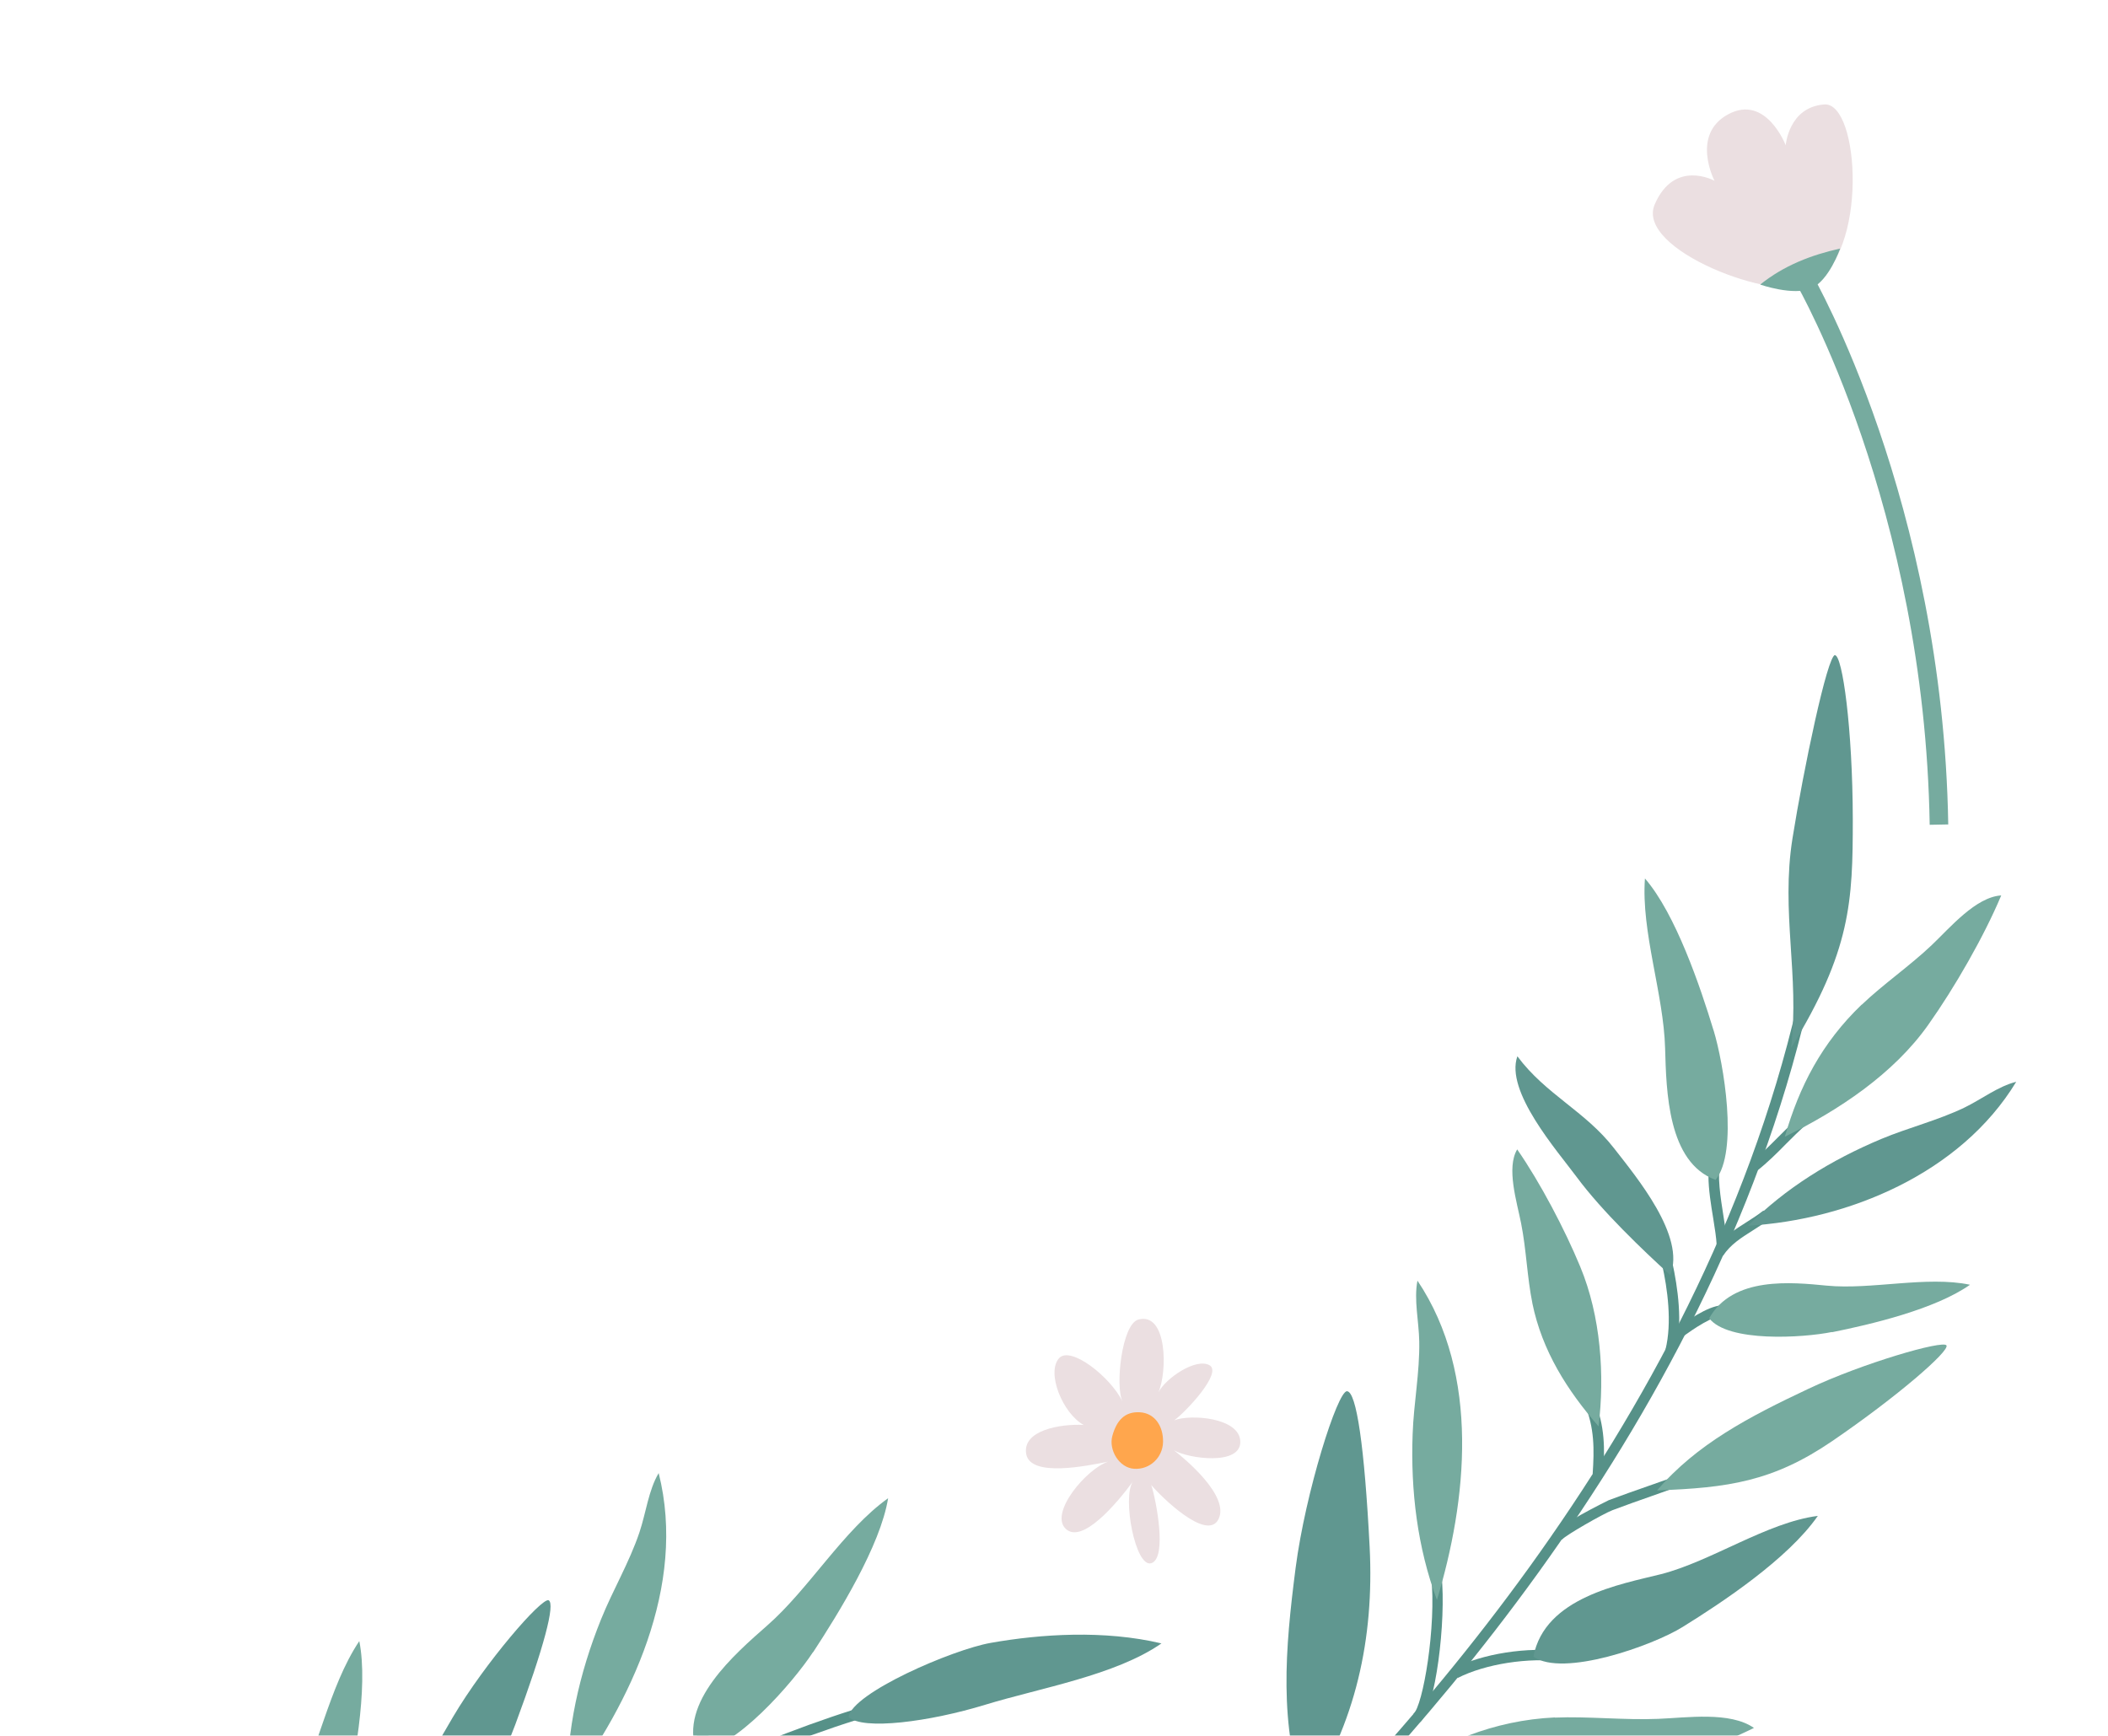 <svg width="969" height="798" viewBox="0 0 969 798" fill="none" xmlns="http://www.w3.org/2000/svg">
<mask id="mask0_1_1214" style="mask-type:alpha" maskUnits="userSpaceOnUse" x="0" y="0" width="969" height="798">
<path d="M969 0H1.84091e-05V798H969V0Z" fill="#CADB7F"/>
</mask>
<g mask="url(#mask0_1_1214)">
<path d="M297.363 825.113C310.157 813.307 318.195 803.386 321.393 795.515L325.986 797.319C322.541 805.846 314.012 816.422 300.726 828.721L297.363 825.113V825.113Z" fill="#569188"/>
<path d="M21.308 986.469C35.66 977.614 50.751 968.103 66.579 958.265C173.688 891.197 306.959 807.732 412.673 780.101L413.903 784.857C308.845 812.241 175.902 895.543 69.121 962.364C53.375 972.285 38.203 981.714 23.851 990.569L21.226 986.387L21.308 986.469Z" fill="#569188"/>
<path d="M252.174 735.663C255.373 737.221 250.042 757.308 236.838 792.892C224.864 825.113 205.837 851.924 177.132 870.782C179.101 840.855 192.551 815.849 208.297 789.202C222.896 764.523 249.058 734.187 252.256 735.663L252.174 735.663Z" fill="#609790"/>
<path d="M157.86 832.738C154.251 848.644 139.981 888.081 123.824 894.395C108.242 876.029 124.398 846.431 133.83 828.721C145.886 806.174 151.053 775.51 165.159 754.438C169.505 776.083 162.534 811.831 157.86 832.738V832.738Z" fill="#76AB9F"/>
<path d="M373.717 759.521C364.778 773.132 337.468 804.944 320.163 805.19C312.044 782.561 337.632 760.505 352.722 747.223C371.913 730.415 387.659 703.441 408.245 688.765C404.718 710.574 385.527 741.566 373.799 759.521L373.717 759.521Z" fill="#76AB9F"/>
<path d="M455.402 755.258C437.769 758.374 392.006 778.133 390.038 789.284C396.517 795.597 427.436 791.498 452.86 783.709C478.037 776.002 512.811 770.18 533.888 755.504C507.644 749.273 478.53 751.159 455.402 755.258Z" fill="#609790"/>
<path d="M260.704 821.998C260.376 795.597 266.199 769.442 276.286 744.435C281.699 730.989 289.244 718.363 293.919 704.507C296.953 695.488 298.102 685.075 302.776 677.204C315.898 729.186 289.654 782.889 260.786 821.998L260.704 821.998Z" fill="#76AB9F"/>
<path d="M551.849 888.655C634.764 813.307 780.665 657.609 826.182 461.735L830.857 462.801C785.094 659.986 638.455 816.504 555.13 892.181L551.931 888.655L551.849 888.655Z" fill="#569188"/>
<path d="M804.694 534.46C809.369 530.853 813.388 526.753 817.652 522.49C820.605 519.538 823.557 516.586 826.674 513.717L829.872 517.324C826.756 520.112 823.885 522.981 821.015 525.851C816.832 530.115 812.486 534.46 807.565 538.314L804.612 534.542L804.694 534.46Z" fill="#569188"/>
<path d="M785.34 540.609C785.34 537.74 785.586 535.034 786.242 532.656L790.916 533.886C789.194 540.363 790.916 550.53 792.311 559.549C793.049 564.222 793.787 568.568 793.951 572.093L789.112 572.339C788.948 569.06 788.292 564.796 787.554 560.287C786.488 553.81 785.34 546.759 785.34 540.609V540.609Z" fill="#569188"/>
<path d="M771.315 610.136C779.025 604.725 787.636 599.232 793.541 600.134L792.803 604.889C788.046 604.151 777.548 611.612 774.104 614.072L771.315 610.136V610.136Z" fill="#569188"/>
<path d="M788.046 574.635C792.064 568.65 797.641 565.124 802.972 561.763C805.515 560.123 808.139 558.483 810.599 556.515L813.552 560.287C810.927 562.337 808.139 564.14 805.515 565.78C800.348 569.06 795.509 572.093 792.064 577.259L788.046 574.553L788.046 574.635Z" fill="#569188"/>
<path d="M764.016 581.276L768.691 580.21C771.233 591.689 773.612 608.251 770.249 621.615L765.574 620.467C768.691 608.005 766.476 592.263 764.016 581.276V581.276Z" fill="#569188"/>
<path d="M728.341 645.31L732.769 643.425C737.854 655.559 737.69 666.218 736.952 677.86L732.113 677.532C732.851 666.463 733.015 656.379 728.341 645.31V645.31Z" fill="#569188"/>
<path d="M713.496 706.31C714.07 701.965 739.248 689.83 739.494 689.666C745.563 687.371 751.714 685.239 757.783 683.107C763.934 680.976 770.085 678.762 776.154 676.548L777.876 681.058C771.807 683.353 765.656 685.485 759.423 687.699C753.354 689.831 747.285 691.962 741.216 694.258C736.952 695.898 719.729 705.736 718.007 707.786L716.285 706.474L714.562 708.852L713.496 706.392L713.496 706.31ZM718.253 706.392C718.253 705.819 717.843 705.245 717.351 704.917L716.367 706.31L718.253 706.474L718.253 706.392Z" fill="#569188"/>
<path d="M649.69 787.972C654.119 784.282 660.352 747.387 657.892 724.676L662.648 724.184C664.863 745.091 659.86 785.676 652.807 791.662L649.69 787.972V787.972Z" fill="#569188"/>
<path d="M667.815 767.147C681.429 760.178 702.015 756.98 718.991 759.112L718.417 763.867C702.589 761.817 682.742 764.933 670.03 771.41L667.815 767.147Z" fill="#569188"/>
<path d="M843.486 301.199C846.931 301.363 851.606 334.815 851.688 376.63C851.688 414.509 850.786 436.974 823.311 481.823C827.248 448.371 818.555 419.429 823.967 385.403C828.97 354.001 840.042 300.954 843.568 301.118L843.486 301.199Z" fill="#609790"/>
<path d="M619.182 639.571C623.528 639.735 627.219 664.906 629.597 711.23C631.729 753.209 623.2 792.482 599.991 827.491C587.771 792.891 590.723 758.374 595.562 720.822C600.073 686.059 614.835 639.407 619.182 639.571V639.571Z" fill="#609790"/>
<path d="M894.744 618.5C896.303 621.041 872.191 642.031 842.174 662.528C815.028 681.058 794.279 684.009 761.72 685.157C779.927 663.84 804.202 651.213 831.185 638.505C856.116 626.699 893.186 615.958 894.744 618.5V618.5Z" fill="#76AB9F"/>
<path d="M787.718 473.706C792.31 488.874 799.2 529.213 788.62 542.413C766.558 534.378 765.984 501.5 765.41 481.905C764.754 456.98 754.339 428.448 756.143 403.851C770.249 420.085 781.649 453.783 787.718 473.788L787.718 473.706Z" fill="#76AB9F"/>
<path d="M842.092 612.35C828.724 615.056 794.361 617.187 785.668 606.037C796.575 586.605 823.64 589.475 839.796 591.033C860.299 593.001 885.723 586.442 905.57 590.623C889.496 601.938 859.725 608.907 842.174 612.432L842.092 612.35Z" fill="#76AB9F"/>
<path d="M773.448 747.961C759.751 756.488 718.335 771.246 704.885 761.571C710.052 734.269 745.153 728.284 763.442 723.692C786.652 717.789 812.322 699.833 835.613 696.882C821.917 716.641 791.572 736.729 773.448 747.961V747.961Z" fill="#609790"/>
<path d="M855.788 461.899C865.548 452.553 877.932 444.026 888.019 434.433C896.385 426.48 908.195 412.378 919.922 411.64C911.967 430.579 898.435 454.11 886.461 471C870.469 493.711 845.045 510.519 820.441 522.572C827.084 499.533 837.335 479.527 855.788 461.817L855.788 461.899Z" fill="#76AB9F"/>
<path d="M714.726 789.612C729.817 788.956 746.711 790.842 762.212 790.186C775.17 789.694 795.263 786.66 806.253 794.367C786.242 804.206 758.111 813.799 735.968 819.046C706.197 826.179 671.096 823.228 640.915 815.521C662.566 801.418 686.268 790.842 714.808 789.53L714.726 789.612Z" fill="#76AB9F"/>
<path d="M704.393 599.068C702.014 587.426 701.604 574.307 699.226 562.419C697.258 552.416 692.337 536.92 697.422 528.393C708.001 543.643 719.319 565.206 726.372 582.26C735.886 605.135 737.69 632.274 734.82 655.723C720.467 639.243 708.904 621.123 704.393 599.15L704.393 599.068Z" fill="#76AB9F"/>
<path d="M803.464 563.566C820.605 546.267 841.764 533.23 864.892 523.555C877.276 518.39 890.644 515.11 902.946 509.207C910.901 505.354 918.528 499.369 926.812 497.319C901.224 539.544 849.391 560.861 803.464 563.485L803.464 563.566Z" fill="#609790"/>
<path d="M660.516 735.499C651.577 711.394 648.378 685.403 649.362 659.166C649.854 645.064 652.643 630.962 652.397 616.696C652.233 607.431 649.854 597.428 651.577 588.737C680.691 632.192 674.212 690.159 660.516 735.581L660.516 735.499Z" fill="#76AB9F"/>
<path d="M767.789 586.196C775.006 568.404 752.288 541.183 741.955 527.901C728.669 510.765 710.626 503.222 697.504 485.594C691.763 501.664 715.711 528.885 724.896 541.265C736.46 556.843 755.077 574.635 767.789 586.196V586.196Z" fill="#609790"/>
<path d="M520.848 680.975C513.385 691.142 497.393 710.081 489.848 702.784C482.302 695.487 499.443 675.236 509.367 671.956C499.771 673.842 473.691 679.335 471.723 668.431C469.836 657.526 487.387 654.492 498.131 655.066C488.453 649.737 480.908 631.043 486.813 624.402C492.062 618.499 510.433 632.929 516.01 644.326C512.565 637.521 515.6 608.66 523.309 606.61C536.595 603.085 536.677 630.634 532.494 640.062C535.939 633.503 549.717 624.156 555.95 627.6C562.183 631.043 544.796 649.327 539.793 652.935C547.339 649.983 569.974 651.705 570.138 662.773C570.302 673.842 546.436 670.644 539.629 666.709C544.468 670.48 565.381 687.698 560.133 698.357C554.884 709.015 533.478 687.78 529.214 682.697C531.346 689.174 536.677 716.067 529.296 718.608C521.915 721.068 515.764 688.354 520.766 681.057L520.848 680.975Z" fill="#EBDFE1"/>
<path d="M521.422 675.236C528.558 675.646 534.462 670.071 534.626 662.938C534.79 655.887 531.018 649.655 523.965 649.245C516.83 648.836 513.221 653.263 511.335 660.068C509.531 666.463 514.369 674.826 521.422 675.236Z" fill="#FFA64D"/>
<path d="M825.69 130.579L833.071 126.234C833.645 127.3 893.104 230.607 895.564 379.008L887.035 379.172C884.657 233.148 826.346 131.645 825.772 130.579L825.69 130.579Z" fill="#76AB9F"/>
<path d="M832.661 130.825C816.34 139.106 751.55 114.919 760.654 93.93C769.757 72.941 788.128 83.107 788.128 83.107C788.128 83.107 777.056 61.872 794.443 52.525C811.83 43.178 820.851 66.791 820.851 66.791C820.851 66.791 822.163 49.246 838.566 48.016C854.968 46.786 858.987 117.379 832.661 130.743L832.661 130.825Z" fill="#EBDFE1"/>
<path d="M809.123 130.825C820.031 122.052 832.579 117.215 845.865 114.263C845.865 114.263 840.78 129.022 832.579 132.547C824.459 136.155 809.123 130.825 809.123 130.825V130.825Z" fill="#76AB9F"/>
</g>
</svg>

